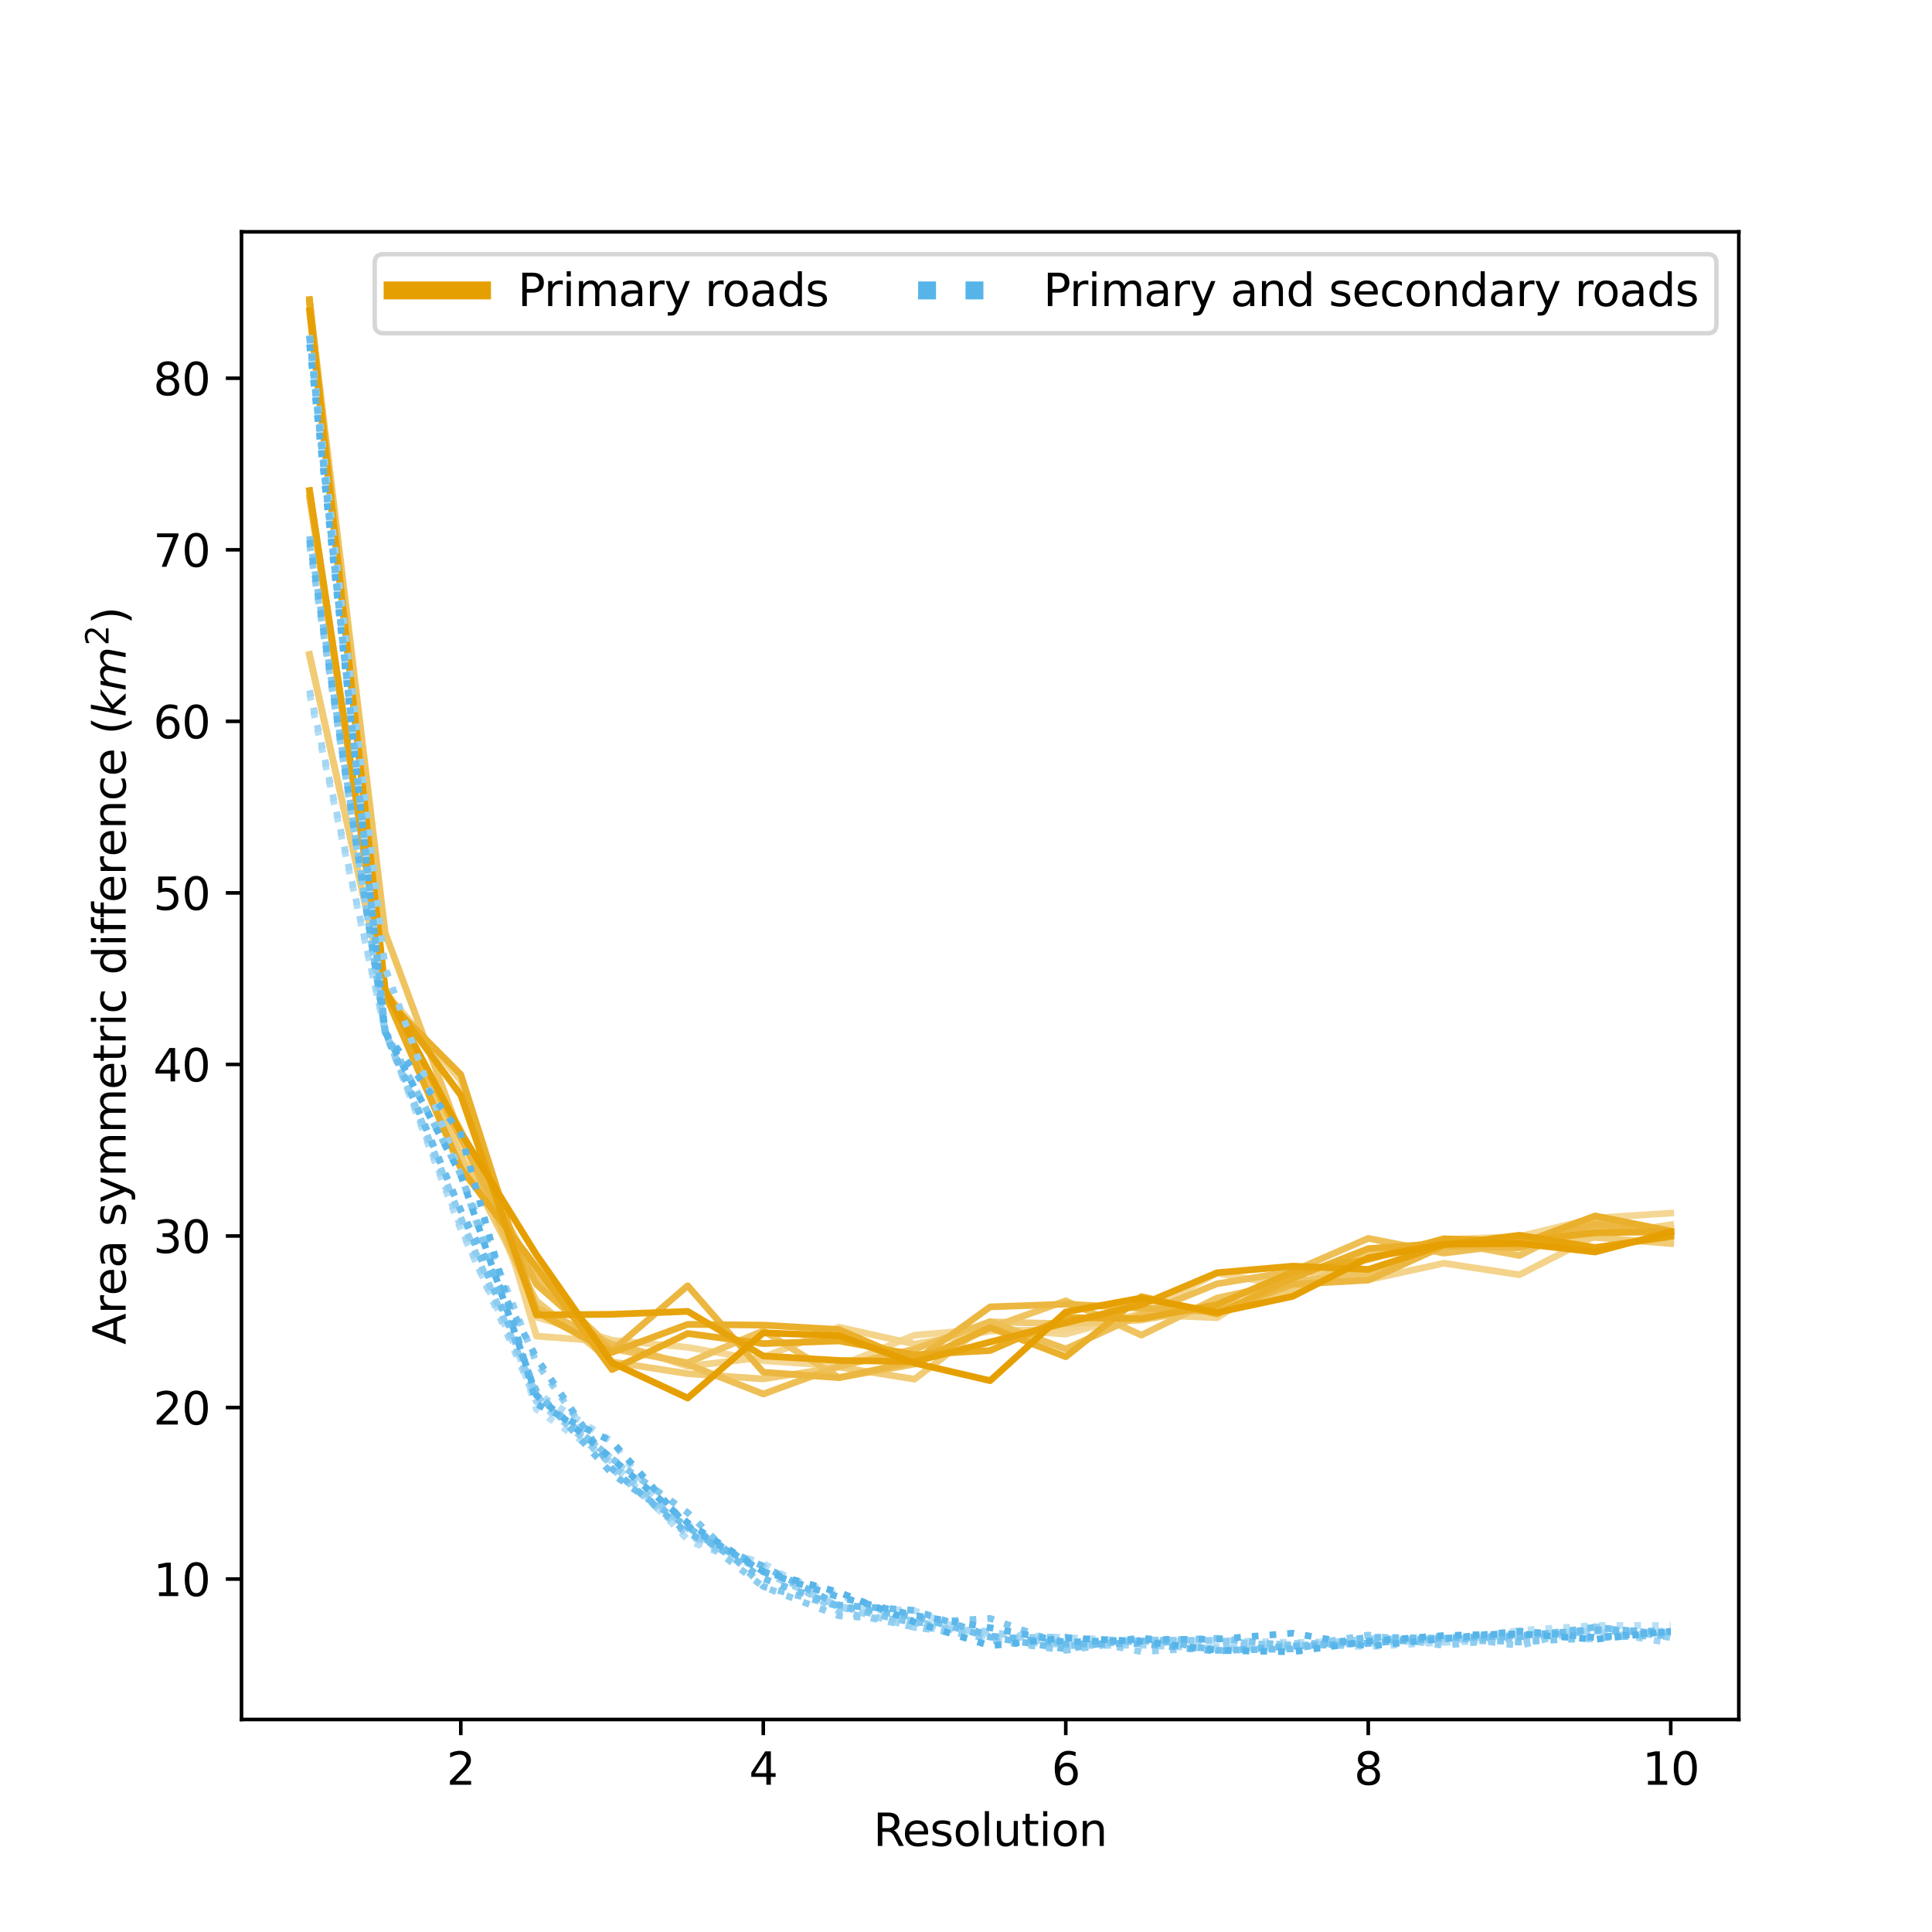 <?xml version="1.0" encoding="utf-8" standalone="no"?>
<!DOCTYPE svg PUBLIC "-//W3C//DTD SVG 1.1//EN"
  "http://www.w3.org/Graphics/SVG/1.1/DTD/svg11.dtd">
<svg xmlns:xlink="http://www.w3.org/1999/xlink" width="432pt" height="432pt" viewBox="0 0 432 432" xmlns="http://www.w3.org/2000/svg" version="1.1">
 <defs>
  <style type="text/css">*{stroke-linejoin: round; stroke-linecap: butt}</style>
 </defs>
 <g id="figure_1">
  <g id="patch_1">
   <path d="M 0 432 
L 432 432 
L 432 0 
L 0 0 
z
" style="fill: #ffffff"/>
  </g>
  <g id="axes_1">
   <g id="patch_2">
    <path d="M 54 384.48 
L 388.8 384.48 
L 388.8 51.84 
L 54 51.84 
z
" style="fill: #ffffff"/>
   </g>
   <g id="PolyCollection_1"/>
   <g id="PolyCollection_2"/>
   <g id="PolyCollection_3"/>
   <g id="PolyCollection_4"/>
   <g id="PolyCollection_5"/>
   <g id="PolyCollection_6"/>
   <g id="PolyCollection_7"/>
   <g id="PolyCollection_8"/>
   <g id="PolyCollection_9"/>
   <g id="PolyCollection_10"/>
   <g id="PolyCollection_11"/>
   <g id="PolyCollection_12"/>
   <g id="PolyCollection_13"/>
   <g id="PolyCollection_14"/>
   <g id="PolyCollection_15"/>
   <g id="PolyCollection_16"/>
   <g id="PolyCollection_17"/>
   <g id="PolyCollection_18"/>
   <g id="PolyCollection_19"/>
   <g id="PolyCollection_20"/>
   <g id="matplotlib.axis_1">
    <g id="xtick_1">
     <g id="line2d_1">
      <defs>
       <path id="m18c44238ba" d="M 0 0 
L 0 3.5 
" style="stroke: #000000; stroke-width: 0.8"/>
      </defs>
      <g>
       <use xlink:href="#m18c44238ba" x="103.036" y="384.48" style="stroke: #000000; stroke-width: 0.8"/>
      </g>
     </g>
     <g id="text_1">
      <!-- 2 -->
      <g transform="translate(99.855 399.078) scale(0.1 -0.1)">
       <defs>
        <path id="DejaVuSans-32" d="M 1228 531 
L 3431 531 
L 3431 0 
L 469 0 
L 469 531 
Q 828 903 1448 1529 
Q 2069 2156 2228 2338 
Q 2531 2678 2651 2914 
Q 2772 3150 2772 3378 
Q 2772 3750 2511 3984 
Q 2250 4219 1831 4219 
Q 1534 4219 1204 4116 
Q 875 4013 500 3803 
L 500 4441 
Q 881 4594 1212 4672 
Q 1544 4750 1819 4750 
Q 2544 4750 2975 4387 
Q 3406 4025 3406 3419 
Q 3406 3131 3298 2873 
Q 3191 2616 2906 2266 
Q 2828 2175 2409 1742 
Q 1991 1309 1228 531 
z
" transform="scale(0.016)"/>
       </defs>
       <use xlink:href="#DejaVuSans-32"/>
      </g>
     </g>
    </g>
    <g id="xtick_2">
     <g id="line2d_2">
      <g>
       <use xlink:href="#m18c44238ba" x="170.673" y="384.48" style="stroke: #000000; stroke-width: 0.8"/>
      </g>
     </g>
     <g id="text_2">
      <!-- 4 -->
      <g transform="translate(167.491 399.078) scale(0.1 -0.1)">
       <defs>
        <path id="DejaVuSans-34" d="M 2419 4116 
L 825 1625 
L 2419 1625 
L 2419 4116 
z
M 2253 4666 
L 3047 4666 
L 3047 1625 
L 3713 1625 
L 3713 1100 
L 3047 1100 
L 3047 0 
L 2419 0 
L 2419 1100 
L 313 1100 
L 313 1709 
L 2253 4666 
z
" transform="scale(0.016)"/>
       </defs>
       <use xlink:href="#DejaVuSans-34"/>
      </g>
     </g>
    </g>
    <g id="xtick_3">
     <g id="line2d_3">
      <g>
       <use xlink:href="#m18c44238ba" x="238.309" y="384.48" style="stroke: #000000; stroke-width: 0.8"/>
      </g>
     </g>
     <g id="text_3">
      <!-- 6 -->
      <g transform="translate(235.128 399.078) scale(0.1 -0.1)">
       <defs>
        <path id="DejaVuSans-36" d="M 2113 2584 
Q 1688 2584 1439 2293 
Q 1191 2003 1191 1497 
Q 1191 994 1439 701 
Q 1688 409 2113 409 
Q 2538 409 2786 701 
Q 3034 994 3034 1497 
Q 3034 2003 2786 2293 
Q 2538 2584 2113 2584 
z
M 3366 4563 
L 3366 3988 
Q 3128 4100 2886 4159 
Q 2644 4219 2406 4219 
Q 1781 4219 1451 3797 
Q 1122 3375 1075 2522 
Q 1259 2794 1537 2939 
Q 1816 3084 2150 3084 
Q 2853 3084 3261 2657 
Q 3669 2231 3669 1497 
Q 3669 778 3244 343 
Q 2819 -91 2113 -91 
Q 1303 -91 875 529 
Q 447 1150 447 2328 
Q 447 3434 972 4092 
Q 1497 4750 2381 4750 
Q 2619 4750 2861 4703 
Q 3103 4656 3366 4563 
z
" transform="scale(0.016)"/>
       </defs>
       <use xlink:href="#DejaVuSans-36"/>
      </g>
     </g>
    </g>
    <g id="xtick_4">
     <g id="line2d_4">
      <g>
       <use xlink:href="#m18c44238ba" x="305.945" y="384.48" style="stroke: #000000; stroke-width: 0.8"/>
      </g>
     </g>
     <g id="text_4">
      <!-- 8 -->
      <g transform="translate(302.764 399.078) scale(0.1 -0.1)">
       <defs>
        <path id="DejaVuSans-38" d="M 2034 2216 
Q 1584 2216 1326 1975 
Q 1069 1734 1069 1313 
Q 1069 891 1326 650 
Q 1584 409 2034 409 
Q 2484 409 2743 651 
Q 3003 894 3003 1313 
Q 3003 1734 2745 1975 
Q 2488 2216 2034 2216 
z
M 1403 2484 
Q 997 2584 770 2862 
Q 544 3141 544 3541 
Q 544 4100 942 4425 
Q 1341 4750 2034 4750 
Q 2731 4750 3128 4425 
Q 3525 4100 3525 3541 
Q 3525 3141 3298 2862 
Q 3072 2584 2669 2484 
Q 3125 2378 3379 2068 
Q 3634 1759 3634 1313 
Q 3634 634 3220 271 
Q 2806 -91 2034 -91 
Q 1263 -91 848 271 
Q 434 634 434 1313 
Q 434 1759 690 2068 
Q 947 2378 1403 2484 
z
M 1172 3481 
Q 1172 3119 1398 2916 
Q 1625 2713 2034 2713 
Q 2441 2713 2670 2916 
Q 2900 3119 2900 3481 
Q 2900 3844 2670 4047 
Q 2441 4250 2034 4250 
Q 1625 4250 1398 4047 
Q 1172 3844 1172 3481 
z
" transform="scale(0.016)"/>
       </defs>
       <use xlink:href="#DejaVuSans-38"/>
      </g>
     </g>
    </g>
    <g id="xtick_5">
     <g id="line2d_5">
      <g>
       <use xlink:href="#m18c44238ba" x="373.582" y="384.48" style="stroke: #000000; stroke-width: 0.8"/>
      </g>
     </g>
     <g id="text_5">
      <!-- 10 -->
      <g transform="translate(367.219 399.078) scale(0.1 -0.1)">
       <defs>
        <path id="DejaVuSans-31" d="M 794 531 
L 1825 531 
L 1825 4091 
L 703 3866 
L 703 4441 
L 1819 4666 
L 2450 4666 
L 2450 531 
L 3481 531 
L 3481 0 
L 794 0 
L 794 531 
z
" transform="scale(0.016)"/>
        <path id="DejaVuSans-30" d="M 2034 4250 
Q 1547 4250 1301 3770 
Q 1056 3291 1056 2328 
Q 1056 1369 1301 889 
Q 1547 409 2034 409 
Q 2525 409 2770 889 
Q 3016 1369 3016 2328 
Q 3016 3291 2770 3770 
Q 2525 4250 2034 4250 
z
M 2034 4750 
Q 2819 4750 3233 4129 
Q 3647 3509 3647 2328 
Q 3647 1150 3233 529 
Q 2819 -91 2034 -91 
Q 1250 -91 836 529 
Q 422 1150 422 2328 
Q 422 3509 836 4129 
Q 1250 4750 2034 4750 
z
" transform="scale(0.016)"/>
       </defs>
       <use xlink:href="#DejaVuSans-31"/>
       <use xlink:href="#DejaVuSans-30" x="63.623"/>
      </g>
     </g>
    </g>
    <g id="text_6">
     <!-- Resolution -->
     <g transform="translate(195.275 412.757) scale(0.1 -0.1)">
      <defs>
       <path id="DejaVuSans-52" d="M 2841 2188 
Q 3044 2119 3236 1894 
Q 3428 1669 3622 1275 
L 4263 0 
L 3584 0 
L 2988 1197 
Q 2756 1666 2539 1819 
Q 2322 1972 1947 1972 
L 1259 1972 
L 1259 0 
L 628 0 
L 628 4666 
L 2053 4666 
Q 2853 4666 3247 4331 
Q 3641 3997 3641 3322 
Q 3641 2881 3436 2590 
Q 3231 2300 2841 2188 
z
M 1259 4147 
L 1259 2491 
L 2053 2491 
Q 2509 2491 2742 2702 
Q 2975 2913 2975 3322 
Q 2975 3731 2742 3939 
Q 2509 4147 2053 4147 
L 1259 4147 
z
" transform="scale(0.016)"/>
       <path id="DejaVuSans-65" d="M 3597 1894 
L 3597 1613 
L 953 1613 
Q 991 1019 1311 708 
Q 1631 397 2203 397 
Q 2534 397 2845 478 
Q 3156 559 3463 722 
L 3463 178 
Q 3153 47 2828 -22 
Q 2503 -91 2169 -91 
Q 1331 -91 842 396 
Q 353 884 353 1716 
Q 353 2575 817 3079 
Q 1281 3584 2069 3584 
Q 2775 3584 3186 3129 
Q 3597 2675 3597 1894 
z
M 3022 2063 
Q 3016 2534 2758 2815 
Q 2500 3097 2075 3097 
Q 1594 3097 1305 2825 
Q 1016 2553 972 2059 
L 3022 2063 
z
" transform="scale(0.016)"/>
       <path id="DejaVuSans-73" d="M 2834 3397 
L 2834 2853 
Q 2591 2978 2328 3040 
Q 2066 3103 1784 3103 
Q 1356 3103 1142 2972 
Q 928 2841 928 2578 
Q 928 2378 1081 2264 
Q 1234 2150 1697 2047 
L 1894 2003 
Q 2506 1872 2764 1633 
Q 3022 1394 3022 966 
Q 3022 478 2636 193 
Q 2250 -91 1575 -91 
Q 1294 -91 989 -36 
Q 684 19 347 128 
L 347 722 
Q 666 556 975 473 
Q 1284 391 1588 391 
Q 1994 391 2212 530 
Q 2431 669 2431 922 
Q 2431 1156 2273 1281 
Q 2116 1406 1581 1522 
L 1381 1569 
Q 847 1681 609 1914 
Q 372 2147 372 2553 
Q 372 3047 722 3315 
Q 1072 3584 1716 3584 
Q 2034 3584 2315 3537 
Q 2597 3491 2834 3397 
z
" transform="scale(0.016)"/>
       <path id="DejaVuSans-6f" d="M 1959 3097 
Q 1497 3097 1228 2736 
Q 959 2375 959 1747 
Q 959 1119 1226 758 
Q 1494 397 1959 397 
Q 2419 397 2687 759 
Q 2956 1122 2956 1747 
Q 2956 2369 2687 2733 
Q 2419 3097 1959 3097 
z
M 1959 3584 
Q 2709 3584 3137 3096 
Q 3566 2609 3566 1747 
Q 3566 888 3137 398 
Q 2709 -91 1959 -91 
Q 1206 -91 779 398 
Q 353 888 353 1747 
Q 353 2609 779 3096 
Q 1206 3584 1959 3584 
z
" transform="scale(0.016)"/>
       <path id="DejaVuSans-6c" d="M 603 4863 
L 1178 4863 
L 1178 0 
L 603 0 
L 603 4863 
z
" transform="scale(0.016)"/>
       <path id="DejaVuSans-75" d="M 544 1381 
L 544 3500 
L 1119 3500 
L 1119 1403 
Q 1119 906 1312 657 
Q 1506 409 1894 409 
Q 2359 409 2629 706 
Q 2900 1003 2900 1516 
L 2900 3500 
L 3475 3500 
L 3475 0 
L 2900 0 
L 2900 538 
Q 2691 219 2414 64 
Q 2138 -91 1772 -91 
Q 1169 -91 856 284 
Q 544 659 544 1381 
z
M 1991 3584 
L 1991 3584 
z
" transform="scale(0.016)"/>
       <path id="DejaVuSans-74" d="M 1172 4494 
L 1172 3500 
L 2356 3500 
L 2356 3053 
L 1172 3053 
L 1172 1153 
Q 1172 725 1289 603 
Q 1406 481 1766 481 
L 2356 481 
L 2356 0 
L 1766 0 
Q 1100 0 847 248 
Q 594 497 594 1153 
L 594 3053 
L 172 3053 
L 172 3500 
L 594 3500 
L 594 4494 
L 1172 4494 
z
" transform="scale(0.016)"/>
       <path id="DejaVuSans-69" d="M 603 3500 
L 1178 3500 
L 1178 0 
L 603 0 
L 603 3500 
z
M 603 4863 
L 1178 4863 
L 1178 4134 
L 603 4134 
L 603 4863 
z
" transform="scale(0.016)"/>
       <path id="DejaVuSans-6e" d="M 3513 2113 
L 3513 0 
L 2938 0 
L 2938 2094 
Q 2938 2591 2744 2837 
Q 2550 3084 2163 3084 
Q 1697 3084 1428 2787 
Q 1159 2491 1159 1978 
L 1159 0 
L 581 0 
L 581 3500 
L 1159 3500 
L 1159 2956 
Q 1366 3272 1645 3428 
Q 1925 3584 2291 3584 
Q 2894 3584 3203 3211 
Q 3513 2838 3513 2113 
z
" transform="scale(0.016)"/>
      </defs>
      <use xlink:href="#DejaVuSans-52"/>
      <use xlink:href="#DejaVuSans-65" x="64.982"/>
      <use xlink:href="#DejaVuSans-73" x="126.506"/>
      <use xlink:href="#DejaVuSans-6f" x="178.605"/>
      <use xlink:href="#DejaVuSans-6c" x="239.787"/>
      <use xlink:href="#DejaVuSans-75" x="267.57"/>
      <use xlink:href="#DejaVuSans-74" x="330.949"/>
      <use xlink:href="#DejaVuSans-69" x="370.158"/>
      <use xlink:href="#DejaVuSans-6f" x="397.941"/>
      <use xlink:href="#DejaVuSans-6e" x="459.123"/>
     </g>
    </g>
   </g>
   <g id="matplotlib.axis_2">
    <g id="ytick_1">
     <g id="line2d_6">
      <defs>
       <path id="mde23aba736" d="M 0 0 
L -3.5 0 
" style="stroke: #000000; stroke-width: 0.8"/>
      </defs>
      <g>
       <use xlink:href="#mde23aba736" x="54" y="353.085" style="stroke: #000000; stroke-width: 0.8"/>
      </g>
     </g>
     <g id="text_7">
      <!-- 10 -->
      <g transform="translate(34.275 356.884) scale(0.1 -0.1)">
       <use xlink:href="#DejaVuSans-31"/>
       <use xlink:href="#DejaVuSans-30" x="63.623"/>
      </g>
     </g>
    </g>
    <g id="ytick_2">
     <g id="line2d_7">
      <g>
       <use xlink:href="#mde23aba736" x="54" y="314.727" style="stroke: #000000; stroke-width: 0.8"/>
      </g>
     </g>
     <g id="text_8">
      <!-- 20 -->
      <g transform="translate(34.275 318.526) scale(0.1 -0.1)">
       <use xlink:href="#DejaVuSans-32"/>
       <use xlink:href="#DejaVuSans-30" x="63.623"/>
      </g>
     </g>
    </g>
    <g id="ytick_3">
     <g id="line2d_8">
      <g>
       <use xlink:href="#mde23aba736" x="54" y="276.368" style="stroke: #000000; stroke-width: 0.8"/>
      </g>
     </g>
     <g id="text_9">
      <!-- 30 -->
      <g transform="translate(34.275 280.167) scale(0.1 -0.1)">
       <defs>
        <path id="DejaVuSans-33" d="M 2597 2516 
Q 3050 2419 3304 2112 
Q 3559 1806 3559 1356 
Q 3559 666 3084 287 
Q 2609 -91 1734 -91 
Q 1441 -91 1130 -33 
Q 819 25 488 141 
L 488 750 
Q 750 597 1062 519 
Q 1375 441 1716 441 
Q 2309 441 2620 675 
Q 2931 909 2931 1356 
Q 2931 1769 2642 2001 
Q 2353 2234 1838 2234 
L 1294 2234 
L 1294 2753 
L 1863 2753 
Q 2328 2753 2575 2939 
Q 2822 3125 2822 3475 
Q 2822 3834 2567 4026 
Q 2313 4219 1838 4219 
Q 1578 4219 1281 4162 
Q 984 4106 628 3988 
L 628 4550 
Q 988 4650 1302 4700 
Q 1616 4750 1894 4750 
Q 2613 4750 3031 4423 
Q 3450 4097 3450 3541 
Q 3450 3153 3228 2886 
Q 3006 2619 2597 2516 
z
" transform="scale(0.016)"/>
       </defs>
       <use xlink:href="#DejaVuSans-33"/>
       <use xlink:href="#DejaVuSans-30" x="63.623"/>
      </g>
     </g>
    </g>
    <g id="ytick_4">
     <g id="line2d_9">
      <g>
       <use xlink:href="#mde23aba736" x="54" y="238.01" style="stroke: #000000; stroke-width: 0.8"/>
      </g>
     </g>
     <g id="text_10">
      <!-- 40 -->
      <g transform="translate(34.275 241.809) scale(0.1 -0.1)">
       <use xlink:href="#DejaVuSans-34"/>
       <use xlink:href="#DejaVuSans-30" x="63.623"/>
      </g>
     </g>
    </g>
    <g id="ytick_5">
     <g id="line2d_10">
      <g>
       <use xlink:href="#mde23aba736" x="54" y="199.651" style="stroke: #000000; stroke-width: 0.8"/>
      </g>
     </g>
     <g id="text_11">
      <!-- 50 -->
      <g transform="translate(34.275 203.45) scale(0.1 -0.1)">
       <defs>
        <path id="DejaVuSans-35" d="M 691 4666 
L 3169 4666 
L 3169 4134 
L 1269 4134 
L 1269 2991 
Q 1406 3038 1543 3061 
Q 1681 3084 1819 3084 
Q 2600 3084 3056 2656 
Q 3513 2228 3513 1497 
Q 3513 744 3044 326 
Q 2575 -91 1722 -91 
Q 1428 -91 1123 -41 
Q 819 9 494 109 
L 494 744 
Q 775 591 1075 516 
Q 1375 441 1709 441 
Q 2250 441 2565 725 
Q 2881 1009 2881 1497 
Q 2881 1984 2565 2268 
Q 2250 2553 1709 2553 
Q 1456 2553 1204 2497 
Q 953 2441 691 2322 
L 691 4666 
z
" transform="scale(0.016)"/>
       </defs>
       <use xlink:href="#DejaVuSans-35"/>
       <use xlink:href="#DejaVuSans-30" x="63.623"/>
      </g>
     </g>
    </g>
    <g id="ytick_6">
     <g id="line2d_11">
      <g>
       <use xlink:href="#mde23aba736" x="54" y="161.293" style="stroke: #000000; stroke-width: 0.8"/>
      </g>
     </g>
     <g id="text_12">
      <!-- 60 -->
      <g transform="translate(34.275 165.092) scale(0.1 -0.1)">
       <use xlink:href="#DejaVuSans-36"/>
       <use xlink:href="#DejaVuSans-30" x="63.623"/>
      </g>
     </g>
    </g>
    <g id="ytick_7">
     <g id="line2d_12">
      <g>
       <use xlink:href="#mde23aba736" x="54" y="122.934" style="stroke: #000000; stroke-width: 0.8"/>
      </g>
     </g>
     <g id="text_13">
      <!-- 70 -->
      <g transform="translate(34.275 126.733) scale(0.1 -0.1)">
       <defs>
        <path id="DejaVuSans-37" d="M 525 4666 
L 3525 4666 
L 3525 4397 
L 1831 0 
L 1172 0 
L 2766 4134 
L 525 4134 
L 525 4666 
z
" transform="scale(0.016)"/>
       </defs>
       <use xlink:href="#DejaVuSans-37"/>
       <use xlink:href="#DejaVuSans-30" x="63.623"/>
      </g>
     </g>
    </g>
    <g id="ytick_8">
     <g id="line2d_13">
      <g>
       <use xlink:href="#mde23aba736" x="54" y="84.575" style="stroke: #000000; stroke-width: 0.8"/>
      </g>
     </g>
     <g id="text_14">
      <!-- 80 -->
      <g transform="translate(34.275 88.375) scale(0.1 -0.1)">
       <use xlink:href="#DejaVuSans-38"/>
       <use xlink:href="#DejaVuSans-30" x="63.623"/>
      </g>
     </g>
    </g>
    <g id="text_15">
     <!-- Area symmetric difference ($km^2$) -->
     <g transform="translate(28.175 300.66) rotate(-90) scale(0.1 -0.1)">
      <defs>
       <path id="DejaVuSans-41" d="M 2188 4044 
L 1331 1722 
L 3047 1722 
L 2188 4044 
z
M 1831 4666 
L 2547 4666 
L 4325 0 
L 3669 0 
L 3244 1197 
L 1141 1197 
L 716 0 
L 50 0 
L 1831 4666 
z
" transform="scale(0.016)"/>
       <path id="DejaVuSans-72" d="M 2631 2963 
Q 2534 3019 2420 3045 
Q 2306 3072 2169 3072 
Q 1681 3072 1420 2755 
Q 1159 2438 1159 1844 
L 1159 0 
L 581 0 
L 581 3500 
L 1159 3500 
L 1159 2956 
Q 1341 3275 1631 3429 
Q 1922 3584 2338 3584 
Q 2397 3584 2469 3576 
Q 2541 3569 2628 3553 
L 2631 2963 
z
" transform="scale(0.016)"/>
       <path id="DejaVuSans-61" d="M 2194 1759 
Q 1497 1759 1228 1600 
Q 959 1441 959 1056 
Q 959 750 1161 570 
Q 1363 391 1709 391 
Q 2188 391 2477 730 
Q 2766 1069 2766 1631 
L 2766 1759 
L 2194 1759 
z
M 3341 1997 
L 3341 0 
L 2766 0 
L 2766 531 
Q 2569 213 2275 61 
Q 1981 -91 1556 -91 
Q 1019 -91 701 211 
Q 384 513 384 1019 
Q 384 1609 779 1909 
Q 1175 2209 1959 2209 
L 2766 2209 
L 2766 2266 
Q 2766 2663 2505 2880 
Q 2244 3097 1772 3097 
Q 1472 3097 1187 3025 
Q 903 2953 641 2809 
L 641 3341 
Q 956 3463 1253 3523 
Q 1550 3584 1831 3584 
Q 2591 3584 2966 3190 
Q 3341 2797 3341 1997 
z
" transform="scale(0.016)"/>
       <path id="DejaVuSans-20" transform="scale(0.016)"/>
       <path id="DejaVuSans-79" d="M 2059 -325 
Q 1816 -950 1584 -1140 
Q 1353 -1331 966 -1331 
L 506 -1331 
L 506 -850 
L 844 -850 
Q 1081 -850 1212 -737 
Q 1344 -625 1503 -206 
L 1606 56 
L 191 3500 
L 800 3500 
L 1894 763 
L 2988 3500 
L 3597 3500 
L 2059 -325 
z
" transform="scale(0.016)"/>
       <path id="DejaVuSans-6d" d="M 3328 2828 
Q 3544 3216 3844 3400 
Q 4144 3584 4550 3584 
Q 5097 3584 5394 3201 
Q 5691 2819 5691 2113 
L 5691 0 
L 5113 0 
L 5113 2094 
Q 5113 2597 4934 2840 
Q 4756 3084 4391 3084 
Q 3944 3084 3684 2787 
Q 3425 2491 3425 1978 
L 3425 0 
L 2847 0 
L 2847 2094 
Q 2847 2600 2669 2842 
Q 2491 3084 2119 3084 
Q 1678 3084 1418 2786 
Q 1159 2488 1159 1978 
L 1159 0 
L 581 0 
L 581 3500 
L 1159 3500 
L 1159 2956 
Q 1356 3278 1631 3431 
Q 1906 3584 2284 3584 
Q 2666 3584 2933 3390 
Q 3200 3197 3328 2828 
z
" transform="scale(0.016)"/>
       <path id="DejaVuSans-63" d="M 3122 3366 
L 3122 2828 
Q 2878 2963 2633 3030 
Q 2388 3097 2138 3097 
Q 1578 3097 1268 2742 
Q 959 2388 959 1747 
Q 959 1106 1268 751 
Q 1578 397 2138 397 
Q 2388 397 2633 464 
Q 2878 531 3122 666 
L 3122 134 
Q 2881 22 2623 -34 
Q 2366 -91 2075 -91 
Q 1284 -91 818 406 
Q 353 903 353 1747 
Q 353 2603 823 3093 
Q 1294 3584 2113 3584 
Q 2378 3584 2631 3529 
Q 2884 3475 3122 3366 
z
" transform="scale(0.016)"/>
       <path id="DejaVuSans-64" d="M 2906 2969 
L 2906 4863 
L 3481 4863 
L 3481 0 
L 2906 0 
L 2906 525 
Q 2725 213 2448 61 
Q 2172 -91 1784 -91 
Q 1150 -91 751 415 
Q 353 922 353 1747 
Q 353 2572 751 3078 
Q 1150 3584 1784 3584 
Q 2172 3584 2448 3432 
Q 2725 3281 2906 2969 
z
M 947 1747 
Q 947 1113 1208 752 
Q 1469 391 1925 391 
Q 2381 391 2643 752 
Q 2906 1113 2906 1747 
Q 2906 2381 2643 2742 
Q 2381 3103 1925 3103 
Q 1469 3103 1208 2742 
Q 947 2381 947 1747 
z
" transform="scale(0.016)"/>
       <path id="DejaVuSans-66" d="M 2375 4863 
L 2375 4384 
L 1825 4384 
Q 1516 4384 1395 4259 
Q 1275 4134 1275 3809 
L 1275 3500 
L 2222 3500 
L 2222 3053 
L 1275 3053 
L 1275 0 
L 697 0 
L 697 3053 
L 147 3053 
L 147 3500 
L 697 3500 
L 697 3744 
Q 697 4328 969 4595 
Q 1241 4863 1831 4863 
L 2375 4863 
z
" transform="scale(0.016)"/>
       <path id="DejaVuSans-28" d="M 1984 4856 
Q 1566 4138 1362 3434 
Q 1159 2731 1159 2009 
Q 1159 1288 1364 580 
Q 1569 -128 1984 -844 
L 1484 -844 
Q 1016 -109 783 600 
Q 550 1309 550 2009 
Q 550 2706 781 3412 
Q 1013 4119 1484 4856 
L 1984 4856 
z
" transform="scale(0.016)"/>
       <path id="DejaVuSans-Oblique-6b" d="M 1172 4863 
L 1747 4863 
L 1197 2028 
L 3169 3500 
L 3916 3500 
L 1716 1825 
L 3322 0 
L 2625 0 
L 1131 1709 
L 800 0 
L 225 0 
L 1172 4863 
z
" transform="scale(0.016)"/>
       <path id="DejaVuSans-Oblique-6d" d="M 5747 2113 
L 5338 0 
L 4763 0 
L 5166 2094 
Q 5191 2228 5203 2325 
Q 5216 2422 5216 2491 
Q 5216 2772 5059 2928 
Q 4903 3084 4622 3084 
Q 4203 3084 3875 2770 
Q 3547 2456 3450 1953 
L 3066 0 
L 2491 0 
L 2900 2094 
Q 2925 2209 2937 2307 
Q 2950 2406 2950 2484 
Q 2950 2769 2794 2926 
Q 2638 3084 2363 3084 
Q 1938 3084 1609 2770 
Q 1281 2456 1184 1953 
L 800 0 
L 225 0 
L 909 3500 
L 1484 3500 
L 1375 2956 
Q 1609 3263 1923 3423 
Q 2238 3584 2597 3584 
Q 2978 3584 3223 3384 
Q 3469 3184 3519 2828 
Q 3781 3197 4126 3390 
Q 4472 3584 4856 3584 
Q 5306 3584 5551 3325 
Q 5797 3066 5797 2591 
Q 5797 2488 5784 2364 
Q 5772 2241 5747 2113 
z
" transform="scale(0.016)"/>
       <path id="DejaVuSans-29" d="M 513 4856 
L 1013 4856 
Q 1481 4119 1714 3412 
Q 1947 2706 1947 2009 
Q 1947 1309 1714 600 
Q 1481 -109 1013 -844 
L 513 -844 
Q 928 -128 1133 580 
Q 1338 1288 1338 2009 
Q 1338 2731 1133 3434 
Q 928 4138 513 4856 
z
" transform="scale(0.016)"/>
      </defs>
      <use xlink:href="#DejaVuSans-41" transform="translate(0 0.766)"/>
      <use xlink:href="#DejaVuSans-72" transform="translate(68.408 0.766)"/>
      <use xlink:href="#DejaVuSans-65" transform="translate(109.521 0.766)"/>
      <use xlink:href="#DejaVuSans-61" transform="translate(171.045 0.766)"/>
      <use xlink:href="#DejaVuSans-20" transform="translate(232.324 0.766)"/>
      <use xlink:href="#DejaVuSans-73" transform="translate(264.111 0.766)"/>
      <use xlink:href="#DejaVuSans-79" transform="translate(316.211 0.766)"/>
      <use xlink:href="#DejaVuSans-6d" transform="translate(375.391 0.766)"/>
      <use xlink:href="#DejaVuSans-6d" transform="translate(472.803 0.766)"/>
      <use xlink:href="#DejaVuSans-65" transform="translate(570.215 0.766)"/>
      <use xlink:href="#DejaVuSans-74" transform="translate(631.738 0.766)"/>
      <use xlink:href="#DejaVuSans-72" transform="translate(670.947 0.766)"/>
      <use xlink:href="#DejaVuSans-69" transform="translate(712.061 0.766)"/>
      <use xlink:href="#DejaVuSans-63" transform="translate(739.844 0.766)"/>
      <use xlink:href="#DejaVuSans-20" transform="translate(794.824 0.766)"/>
      <use xlink:href="#DejaVuSans-64" transform="translate(826.611 0.766)"/>
      <use xlink:href="#DejaVuSans-69" transform="translate(890.088 0.766)"/>
      <use xlink:href="#DejaVuSans-66" transform="translate(917.871 0.766)"/>
      <use xlink:href="#DejaVuSans-66" transform="translate(953.076 0.766)"/>
      <use xlink:href="#DejaVuSans-65" transform="translate(988.281 0.766)"/>
      <use xlink:href="#DejaVuSans-72" transform="translate(1049.805 0.766)"/>
      <use xlink:href="#DejaVuSans-65" transform="translate(1090.918 0.766)"/>
      <use xlink:href="#DejaVuSans-6e" transform="translate(1152.441 0.766)"/>
      <use xlink:href="#DejaVuSans-63" transform="translate(1215.82 0.766)"/>
      <use xlink:href="#DejaVuSans-65" transform="translate(1270.801 0.766)"/>
      <use xlink:href="#DejaVuSans-20" transform="translate(1332.324 0.766)"/>
      <use xlink:href="#DejaVuSans-28" transform="translate(1364.111 0.766)"/>
      <use xlink:href="#DejaVuSans-Oblique-6b" transform="translate(1403.125 0.766)"/>
      <use xlink:href="#DejaVuSans-Oblique-6d" transform="translate(1461.035 0.766)"/>
      <use xlink:href="#DejaVuSans-32" transform="translate(1563.097 39.047) scale(0.7)"/>
      <use xlink:href="#DejaVuSans-29" transform="translate(1610.368 0.766)"/>
     </g>
    </g>
   </g>
   <g id="line2d_14">
    <path d="M 69.218 68.211 
L 86.127 221.954 
L 103.036 252.68 
L 119.945 294.512 
L 136.855 299.664 
L 153.764 301.256 
L 170.673 304.244 
L 187.582 305.449 
L 204.491 298.554 
L 221.4 297.121 
L 238.309 298.323 
L 255.218 293.665 
L 272.127 284.669 
L 289.036 287.774 
L 305.945 280.902 
L 322.855 277.164 
L 339.764 276.477 
L 356.673 272.345 
L 373.582 271.256 
" clip-path="url(#p99a037ae0f)" style="fill: none; stroke: #f5d795; stroke-width: 1.5; stroke-linecap: square"/>
   </g>
   <g id="line2d_15">
    <path d="M 69.218 146.705 
L 86.127 221.876 
L 103.036 241.634 
L 119.945 298.753 
L 136.855 300.039 
L 153.764 305.506 
L 170.673 303.507 
L 187.582 296.765 
L 204.491 300.537 
L 221.4 297.608 
L 238.309 297.29 
L 255.218 293.897 
L 272.127 294.659 
L 289.036 284.008 
L 305.945 286.157 
L 322.855 282.465 
L 339.764 285.039 
L 356.673 276.397 
L 373.582 273.863 
" clip-path="url(#p99a037ae0f)" style="fill: none; stroke: #f4d38a; stroke-width: 1.5; stroke-linecap: square"/>
   </g>
   <g id="line2d_16">
    <path d="M 69.218 146.318 
L 86.127 222.403 
L 103.036 258.236 
L 119.945 290.894 
L 136.855 304.508 
L 153.764 307.152 
L 170.673 308.329 
L 187.582 305.697 
L 204.491 308.377 
L 221.4 295.557 
L 238.309 296.008 
L 255.218 295.163 
L 272.127 292.183 
L 289.036 288.902 
L 305.945 279.736 
L 322.855 279.439 
L 339.764 277.712 
L 356.673 276.694 
L 373.582 278.061 
" clip-path="url(#p99a037ae0f)" style="fill: none; stroke: #f1cb75; stroke-width: 1.5; stroke-linecap: square"/>
   </g>
   <g id="line2d_17">
    <path d="M 69.218 67.564 
L 86.127 208.585 
L 103.036 254.091 
L 119.945 285.551 
L 136.855 301.577 
L 153.764 304.713 
L 170.673 297.563 
L 187.582 308.035 
L 204.491 305.019 
L 221.4 296.899 
L 238.309 290.868 
L 255.218 298.538 
L 272.127 290.244 
L 289.036 286.547 
L 305.945 284.658 
L 322.855 277.63 
L 339.764 280.741 
L 356.673 272.227 
L 373.582 276.456 
" clip-path="url(#p99a037ae0f)" style="fill: none; stroke: #efc360; stroke-width: 1.5; stroke-linecap: square"/>
   </g>
   <g id="line2d_18">
    <path d="M 69.218 111.254 
L 86.127 221.635 
L 103.036 253.853 
L 119.945 292.384 
L 136.855 300.625 
L 153.764 305.086 
L 170.673 311.701 
L 187.582 305.522 
L 204.491 301.675 
L 221.4 295.511 
L 238.309 301.637 
L 255.218 293.871 
L 272.127 287.061 
L 289.036 284.269 
L 305.945 276.904 
L 322.855 280.196 
L 339.764 278.107 
L 356.673 274.563 
L 373.582 275.65 
" clip-path="url(#p99a037ae0f)" style="fill: none; stroke: #eebf55; stroke-width: 1.5; stroke-linecap: square"/>
   </g>
   <g id="line2d_19">
    <path d="M 69.218 109.7 
L 86.127 221.444 
L 103.036 254.576 
L 119.945 287.187 
L 136.855 302.036 
L 153.764 287.496 
L 170.673 306.83 
L 187.582 308.062 
L 204.491 304.403 
L 221.4 292.218 
L 238.309 291.611 
L 255.218 292.509 
L 272.127 293.285 
L 289.036 287.18 
L 305.945 286.234 
L 322.855 278.606 
L 339.764 279.003 
L 356.673 273.669 
L 373.582 275.441 
" clip-path="url(#p99a037ae0f)" style="fill: none; stroke: #ecb740; stroke-width: 1.5; stroke-linecap: square"/>
   </g>
   <g id="line2d_20">
    <path d="M 69.218 66.96 
L 86.127 223.298 
L 103.036 240.283 
L 119.945 293.355 
L 136.855 302.383 
L 153.764 296.136 
L 170.673 296.299 
L 187.582 297.29 
L 204.491 304.544 
L 221.4 296.843 
L 238.309 303.369 
L 255.218 289.922 
L 272.127 293.798 
L 289.036 285.809 
L 305.945 279.195 
L 322.855 277.963 
L 339.764 278.206 
L 356.673 271.881 
L 373.582 275.273 
" clip-path="url(#p99a037ae0f)" style="fill: none; stroke: #eaaf2b; stroke-width: 1.5; stroke-linecap: square"/>
   </g>
   <g id="line2d_21">
    <path d="M 69.218 67.233 
L 86.127 222.297 
L 103.036 261.244 
L 119.945 283.324 
L 136.855 306.235 
L 153.764 298.172 
L 170.673 300.434 
L 187.582 299.832 
L 204.491 302.928 
L 221.4 301.979 
L 238.309 294.603 
L 255.218 294.848 
L 272.127 291.723 
L 289.036 284.379 
L 305.945 281.607 
L 322.855 276.989 
L 339.764 277.521 
L 356.673 275.659 
L 373.582 275.391 
" clip-path="url(#p99a037ae0f)" style="fill: none; stroke: #e9ab20; stroke-width: 1.5; stroke-linecap: square"/>
   </g>
   <g id="line2d_22">
    <path d="M 69.218 109.693 
L 86.127 222.045 
L 103.036 244.892 
L 119.945 294.03 
L 136.855 293.877 
L 153.764 293.228 
L 170.673 303.201 
L 187.582 304.2 
L 204.491 304.471 
L 221.4 300.069 
L 238.309 295.774 
L 255.218 291.729 
L 272.127 284.591 
L 289.036 283.112 
L 305.945 283.848 
L 322.855 278.362 
L 339.764 276.203 
L 356.673 278.951 
L 373.582 276.483 
" clip-path="url(#p99a037ae0f)" style="fill: none; stroke: #e7a30b; stroke-width: 1.5; stroke-linecap: square"/>
   </g>
   <g id="line2d_23">
    <path d="M 69.218 69.495 
L 86.127 221.237 
L 103.036 253.205 
L 119.945 280.561 
L 136.855 304.701 
L 153.764 312.605 
L 170.673 298.018 
L 187.582 298.685 
L 204.491 304.791 
L 221.4 308.722 
L 238.309 293.344 
L 255.218 290.232 
L 272.127 293.486 
L 289.036 289.874 
L 305.945 281.253 
L 322.855 278.205 
L 339.764 278.024 
L 356.673 279.948 
L 373.582 275.485 
" clip-path="url(#p99a037ae0f)" style="fill: none; stroke: #e69f00; stroke-width: 1.5; stroke-linecap: square"/>
   </g>
   <g id="line2d_24">
    <path d="M 69.218 75.629 
L 86.127 230.482 
L 103.036 262.66 
L 119.945 315.137 
L 136.855 326.89 
L 153.764 344.253 
L 170.673 349.561 
L 187.582 359.298 
L 204.491 360.123 
L 221.4 366.914 
L 238.309 367.714 
L 255.218 367.274 
L 272.127 366.77 
L 289.036 367.267 
L 305.945 366.886 
L 322.855 367.258 
L 339.764 364.532 
L 356.673 363.478 
L 373.582 363.434 
" clip-path="url(#p99a037ae0f)" style="fill: none; stroke-dasharray: 1.5,2.475; stroke-dashoffset: 0; stroke: #b9e0f6; stroke-width: 1.5"/>
   </g>
   <g id="line2d_25">
    <path d="M 69.218 155.194 
L 86.127 230.702 
L 103.036 274.974 
L 119.945 311.437 
L 136.855 322.32 
L 153.764 344.484 
L 170.673 350.889 
L 187.582 356.62 
L 204.491 362.913 
L 221.4 365.371 
L 238.309 366.167 
L 255.218 366.993 
L 272.127 368.189 
L 289.036 367.646 
L 305.945 368.207 
L 322.855 367.224 
L 339.764 366.752 
L 356.673 366.498 
L 373.582 364.446 
" clip-path="url(#p99a037ae0f)" style="fill: none; stroke-dasharray: 1.5,2.475; stroke-dashoffset: 0; stroke: #b2ddf5; stroke-width: 1.5"/>
   </g>
   <g id="line2d_26">
    <path d="M 69.218 154.344 
L 86.127 230.604 
L 103.036 274.36 
L 119.945 313.404 
L 136.855 326.127 
L 153.764 340.908 
L 170.673 351.509 
L 187.582 359.272 
L 204.491 363.918 
L 221.4 364.81 
L 238.309 367.993 
L 255.218 367.847 
L 272.127 368.673 
L 289.036 368.33 
L 305.945 366.369 
L 322.855 366.687 
L 339.764 365.551 
L 356.673 364.651 
L 373.582 367.366 
" clip-path="url(#p99a037ae0f)" style="fill: none; stroke-dasharray: 1.5,2.475; stroke-dashoffset: 0; stroke: #a3d6f3; stroke-width: 1.5"/>
   </g>
   <g id="line2d_27">
    <path d="M 69.218 74.948 
L 86.127 216.38 
L 103.036 262.836 
L 119.945 304.697 
L 136.855 328.351 
L 153.764 343.248 
L 170.673 350.226 
L 187.582 360.308 
L 204.491 363.852 
L 221.4 366.254 
L 238.309 366.022 
L 255.218 369.315 
L 272.127 368.355 
L 289.036 367.464 
L 305.945 367.542 
L 322.855 365.83 
L 339.764 367.964 
L 356.673 363.726 
L 373.582 366.158 
" clip-path="url(#p99a037ae0f)" style="fill: none; stroke-dasharray: 1.5,2.475; stroke-dashoffset: 0; stroke: #95d0f1; stroke-width: 1.5"/>
   </g>
   <g id="line2d_28">
    <path d="M 69.218 121.76 
L 86.127 230.615 
L 103.036 272.276 
L 119.945 312.163 
L 136.855 327.6 
L 153.764 341.727 
L 170.673 354.805 
L 187.582 361.292 
L 204.491 362.353 
L 221.4 366.71 
L 238.309 369.019 
L 255.218 366.71 
L 272.127 366.824 
L 289.036 368.201 
L 305.945 365.605 
L 322.855 367.923 
L 339.764 366.249 
L 356.673 364.74 
L 373.582 365.005 
" clip-path="url(#p99a037ae0f)" style="fill: none; stroke-dasharray: 1.5,2.475; stroke-dashoffset: 0; stroke: #8ecdf0; stroke-width: 1.5"/>
   </g>
   <g id="line2d_29">
    <path d="M 69.218 119.891 
L 86.127 230.834 
L 103.036 262.552 
L 119.945 311.979 
L 136.855 326.185 
L 153.764 338.233 
L 170.673 354.748 
L 187.582 359.188 
L 204.491 362.914 
L 221.4 361.882 
L 238.309 367.956 
L 255.218 366.925 
L 272.127 366.327 
L 289.036 368.023 
L 305.945 367.499 
L 322.855 366.28 
L 339.764 367.167 
L 356.673 366.134 
L 373.582 365.636 
" clip-path="url(#p99a037ae0f)" style="fill: none; stroke-dasharray: 1.5,2.475; stroke-dashoffset: 0; stroke: #80c7ee; stroke-width: 1.5"/>
   </g>
   <g id="line2d_30">
    <path d="M 69.218 75.21 
L 86.127 230.985 
L 103.036 270.735 
L 119.945 311.039 
L 136.855 329.547 
L 153.764 341.449 
L 170.673 352.974 
L 187.582 359.116 
L 204.491 361.489 
L 221.4 366.056 
L 238.309 368.722 
L 255.218 366.147 
L 272.127 369.033 
L 289.036 368.684 
L 305.945 366.073 
L 322.855 366.325 
L 339.764 366.023 
L 356.673 363.856 
L 373.582 365.513 
" clip-path="url(#p99a037ae0f)" style="fill: none; stroke-dasharray: 1.5,2.475; stroke-dashoffset: 0; stroke: #72c1ed; stroke-width: 1.5"/>
   </g>
   <g id="line2d_31">
    <path d="M 69.218 75.197 
L 86.127 230.525 
L 103.036 270.622 
L 119.945 303.605 
L 136.855 328.396 
L 153.764 342.846 
L 170.673 350.211 
L 187.582 358.901 
L 204.491 360.083 
L 221.4 365.804 
L 238.309 367.611 
L 255.218 367.518 
L 272.127 369.211 
L 289.036 368.068 
L 305.945 367.402 
L 322.855 366.263 
L 339.764 365.717 
L 356.673 364.422 
L 373.582 364.844 
" clip-path="url(#p99a037ae0f)" style="fill: none; stroke-dasharray: 1.5,2.475; stroke-dashoffset: 0; stroke: #6bbdec; stroke-width: 1.5"/>
   </g>
   <g id="line2d_32">
    <path d="M 69.218 120.771 
L 86.127 230.83 
L 103.036 253.518 
L 119.945 313.951 
L 136.855 322.33 
L 153.764 341.308 
L 170.673 351.425 
L 187.582 357.118 
L 204.491 361.211 
L 221.4 363.962 
L 238.309 367.218 
L 255.218 366.608 
L 272.127 366.531 
L 289.036 365.183 
L 305.945 368.082 
L 322.855 366.435 
L 339.764 364.712 
L 356.673 366.134 
L 373.582 364.822 
" clip-path="url(#p99a037ae0f)" style="fill: none; stroke-dasharray: 1.5,2.475; stroke-dashoffset: 0; stroke: #5db7ea; stroke-width: 1.5"/>
   </g>
   <g id="line2d_33">
    <path d="M 69.218 77.015 
L 86.127 230.748 
L 103.036 262.749 
L 119.945 312.001 
L 136.855 326.21 
L 153.764 340.498 
L 170.673 351.408 
L 187.582 356.037 
L 204.491 362.716 
L 221.4 368.004 
L 238.309 366.244 
L 255.218 367.005 
L 272.127 369.011 
L 289.036 369.36 
L 305.945 366.992 
L 322.855 365.708 
L 339.764 365.331 
L 356.673 366.556 
L 373.582 364.751 
" clip-path="url(#p99a037ae0f)" style="fill: none; stroke-dasharray: 1.5,2.475; stroke-dashoffset: 0; stroke: #56b4e9; stroke-width: 1.5"/>
   </g>
   <g id="patch_3">
    <path d="M 54 384.48 
L 54 51.84 
" style="fill: none; stroke: #000000; stroke-width: 0.8; stroke-linejoin: miter; stroke-linecap: square"/>
   </g>
   <g id="patch_4">
    <path d="M 388.8 384.48 
L 388.8 51.84 
" style="fill: none; stroke: #000000; stroke-width: 0.8; stroke-linejoin: miter; stroke-linecap: square"/>
   </g>
   <g id="patch_5">
    <path d="M 54 384.48 
L 388.8 384.48 
" style="fill: none; stroke: #000000; stroke-width: 0.8; stroke-linejoin: miter; stroke-linecap: square"/>
   </g>
   <g id="patch_6">
    <path d="M 54 51.84 
L 388.8 51.84 
" style="fill: none; stroke: #000000; stroke-width: 0.8; stroke-linejoin: miter; stroke-linecap: square"/>
   </g>
   <g id="legend_1">
    <g id="patch_7">
     <path d="M 85.784 74.518 
L 381.8 74.518 
Q 383.8 74.518 383.8 72.518 
L 383.8 58.84 
Q 383.8 56.84 381.8 56.84 
L 85.784 56.84 
Q 83.784 56.84 83.784 58.84 
L 83.784 72.518 
Q 83.784 74.518 85.784 74.518 
z
" style="fill: #ffffff; opacity: 0.8; stroke: #cccccc; stroke-linejoin: miter"/>
    </g>
    <g id="line2d_34">
     <path d="M 87.784 64.938 
L 97.784 64.938 
L 107.784 64.938 
" style="fill: none; stroke: #e69f00; stroke-width: 4; stroke-linecap: square"/>
    </g>
    <g id="text_16">
     <!-- Primary roads -->
     <g transform="translate(115.784 68.438) scale(0.1 -0.1)">
      <defs>
       <path id="DejaVuSans-50" d="M 1259 4147 
L 1259 2394 
L 2053 2394 
Q 2494 2394 2734 2622 
Q 2975 2850 2975 3272 
Q 2975 3691 2734 3919 
Q 2494 4147 2053 4147 
L 1259 4147 
z
M 628 4666 
L 2053 4666 
Q 2838 4666 3239 4311 
Q 3641 3956 3641 3272 
Q 3641 2581 3239 2228 
Q 2838 1875 2053 1875 
L 1259 1875 
L 1259 0 
L 628 0 
L 628 4666 
z
" transform="scale(0.016)"/>
      </defs>
      <use xlink:href="#DejaVuSans-50"/>
      <use xlink:href="#DejaVuSans-72" x="58.553"/>
      <use xlink:href="#DejaVuSans-69" x="99.666"/>
      <use xlink:href="#DejaVuSans-6d" x="127.449"/>
      <use xlink:href="#DejaVuSans-61" x="224.861"/>
      <use xlink:href="#DejaVuSans-72" x="286.141"/>
      <use xlink:href="#DejaVuSans-79" x="327.254"/>
      <use xlink:href="#DejaVuSans-20" x="386.434"/>
      <use xlink:href="#DejaVuSans-72" x="418.221"/>
      <use xlink:href="#DejaVuSans-6f" x="457.084"/>
      <use xlink:href="#DejaVuSans-61" x="518.266"/>
      <use xlink:href="#DejaVuSans-64" x="579.545"/>
      <use xlink:href="#DejaVuSans-73" x="643.021"/>
     </g>
    </g>
    <g id="line2d_35">
     <path d="M 205.295 64.938 
L 215.295 64.938 
L 225.295 64.938 
" style="fill: none; stroke-dasharray: 4,6.6; stroke-dashoffset: 0; stroke: #56b4e9; stroke-width: 4"/>
    </g>
    <g id="text_17">
     <!-- Primary and secondary roads -->
     <g transform="translate(233.295 68.438) scale(0.1 -0.1)">
      <use xlink:href="#DejaVuSans-50"/>
      <use xlink:href="#DejaVuSans-72" x="58.553"/>
      <use xlink:href="#DejaVuSans-69" x="99.666"/>
      <use xlink:href="#DejaVuSans-6d" x="127.449"/>
      <use xlink:href="#DejaVuSans-61" x="224.861"/>
      <use xlink:href="#DejaVuSans-72" x="286.141"/>
      <use xlink:href="#DejaVuSans-79" x="327.254"/>
      <use xlink:href="#DejaVuSans-20" x="386.434"/>
      <use xlink:href="#DejaVuSans-61" x="418.221"/>
      <use xlink:href="#DejaVuSans-6e" x="479.5"/>
      <use xlink:href="#DejaVuSans-64" x="542.879"/>
      <use xlink:href="#DejaVuSans-20" x="606.355"/>
      <use xlink:href="#DejaVuSans-73" x="638.143"/>
      <use xlink:href="#DejaVuSans-65" x="690.242"/>
      <use xlink:href="#DejaVuSans-63" x="751.766"/>
      <use xlink:href="#DejaVuSans-6f" x="806.746"/>
      <use xlink:href="#DejaVuSans-6e" x="867.928"/>
      <use xlink:href="#DejaVuSans-64" x="931.307"/>
      <use xlink:href="#DejaVuSans-61" x="994.783"/>
      <use xlink:href="#DejaVuSans-72" x="1056.062"/>
      <use xlink:href="#DejaVuSans-79" x="1097.176"/>
      <use xlink:href="#DejaVuSans-20" x="1156.355"/>
      <use xlink:href="#DejaVuSans-72" x="1188.143"/>
      <use xlink:href="#DejaVuSans-6f" x="1227.006"/>
      <use xlink:href="#DejaVuSans-61" x="1288.188"/>
      <use xlink:href="#DejaVuSans-64" x="1349.467"/>
      <use xlink:href="#DejaVuSans-73" x="1412.943"/>
     </g>
    </g>
   </g>
  </g>
 </g>
 <defs>
  <clipPath id="p99a037ae0f">
   <rect x="54" y="51.84" width="334.8" height="332.64"/>
  </clipPath>
 </defs>
</svg>
